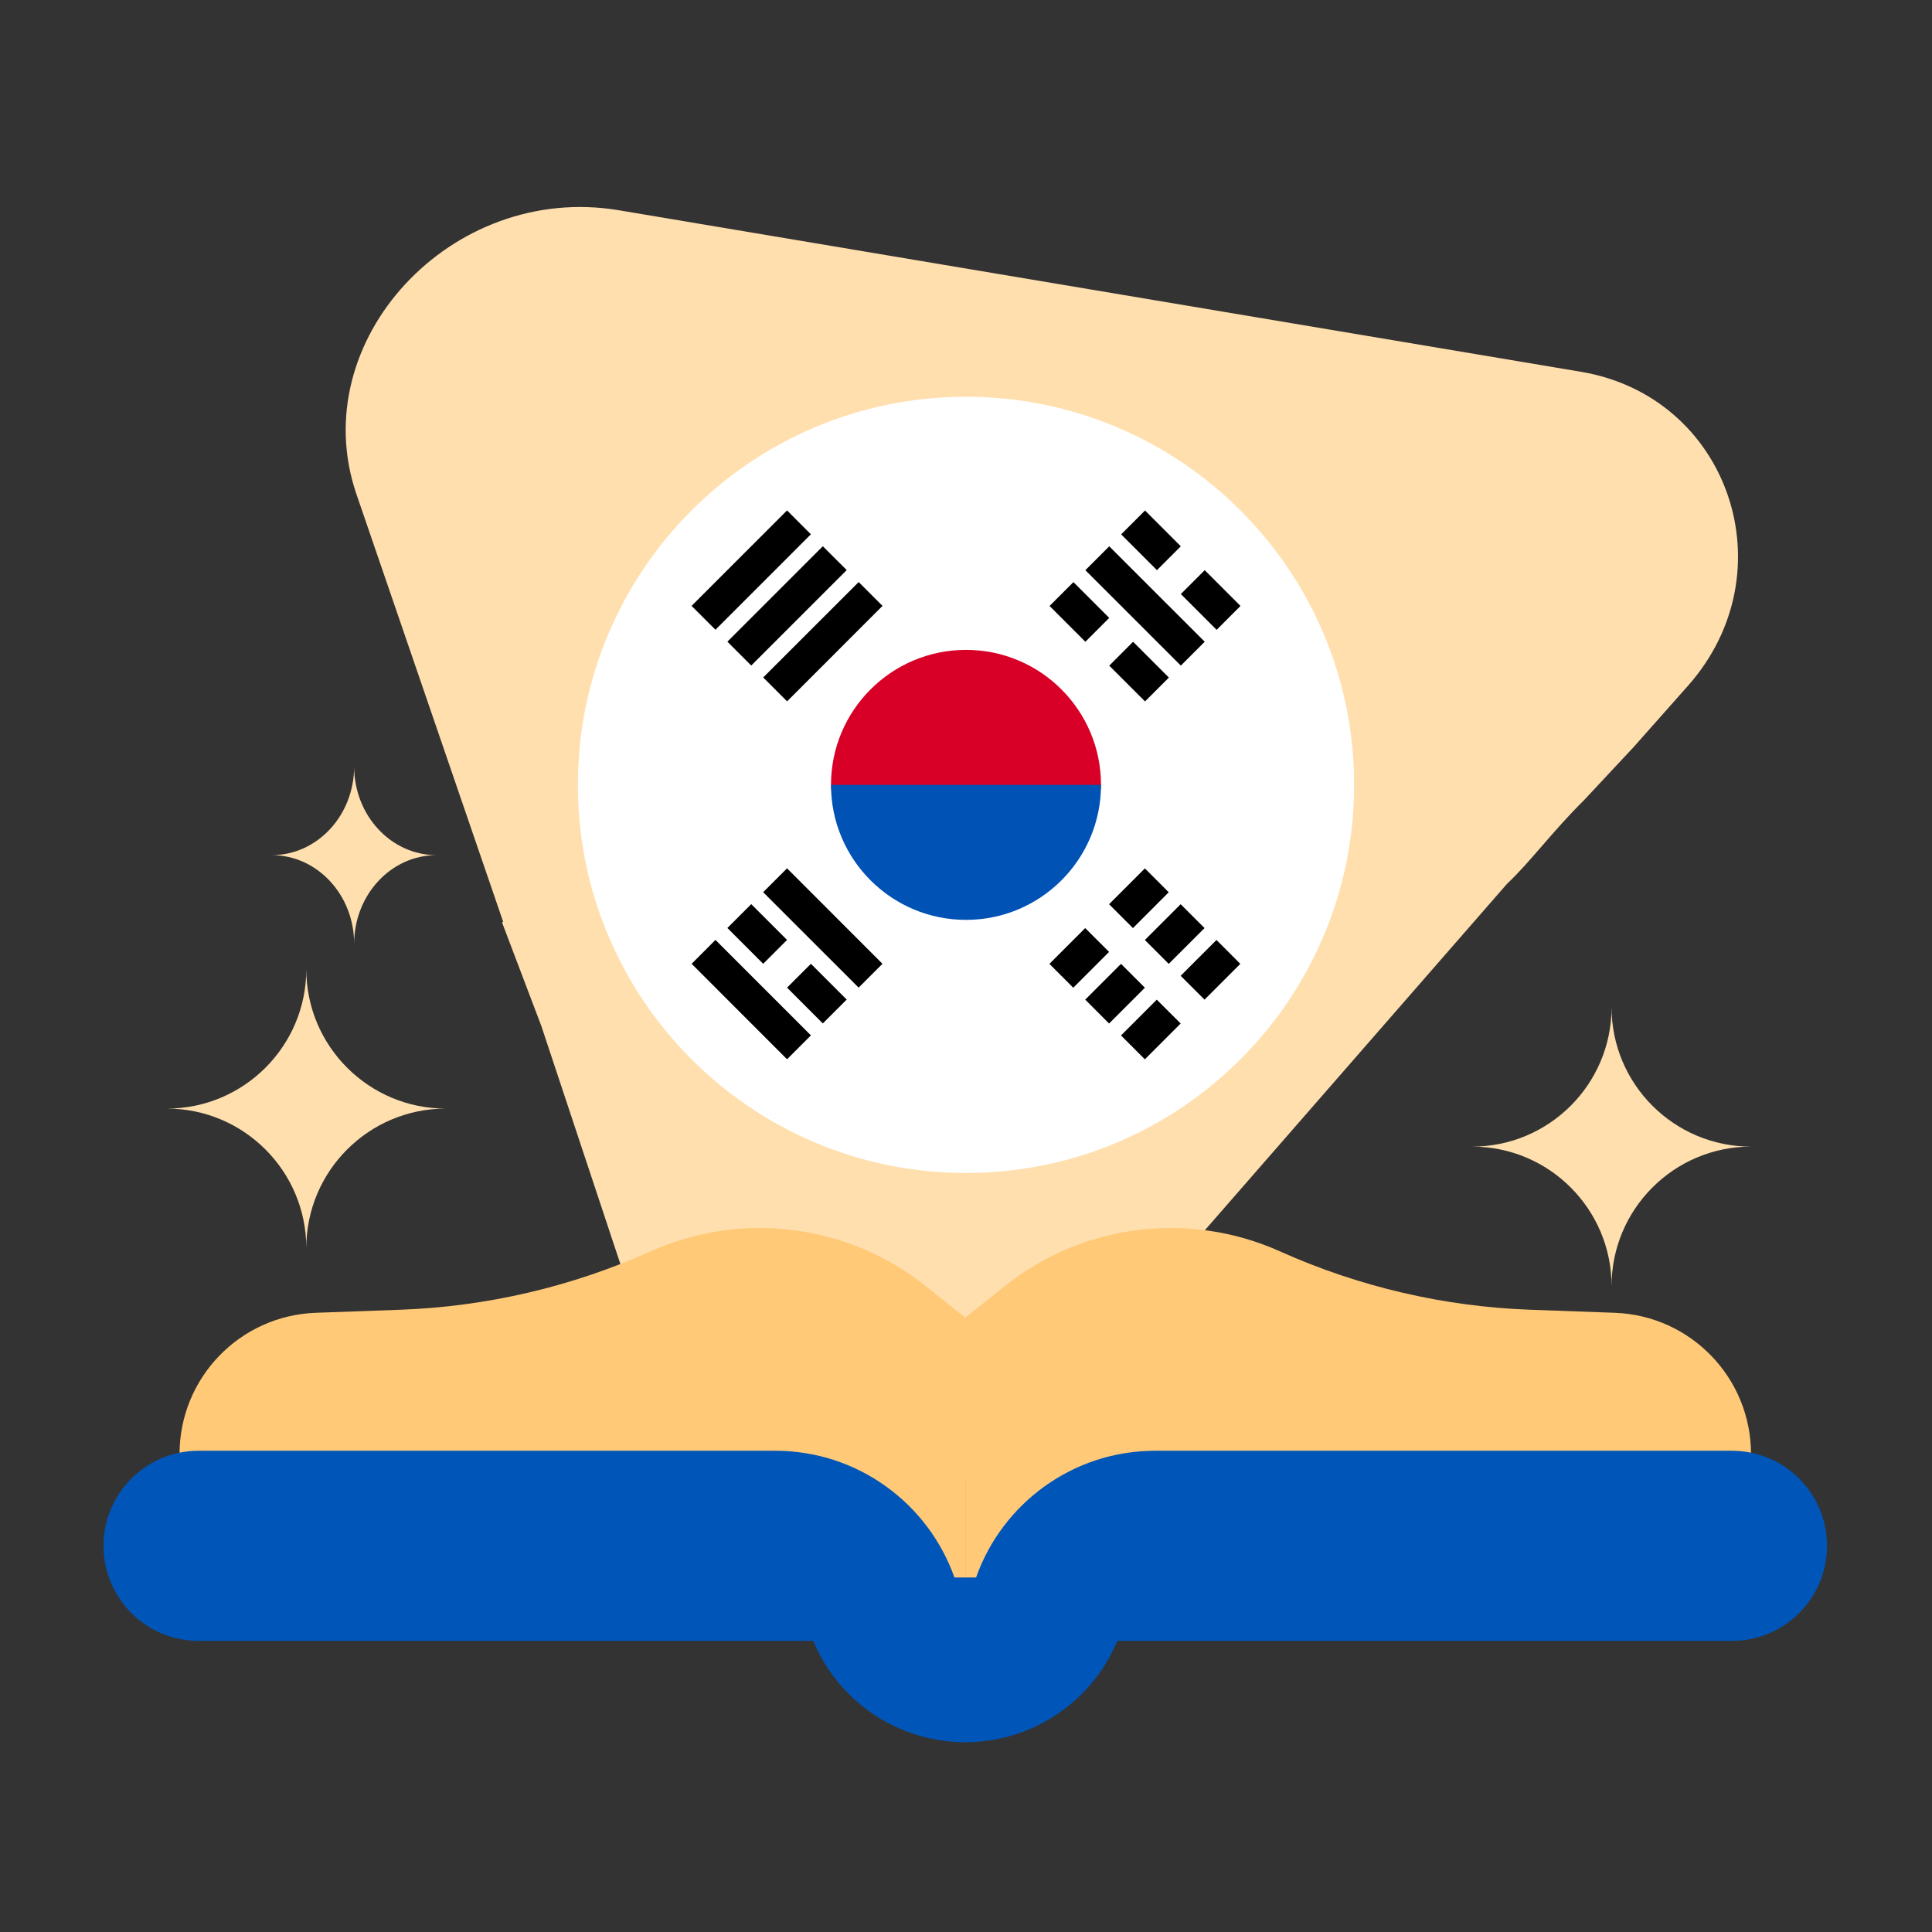 <svg width="56" height="56" viewBox="0 0 56 56" fill="none" xmlns="http://www.w3.org/2000/svg">
<rect x="0" y="0" width="56" height="56" fill="#333333" stroke="none"/>
<path d="M21.329 42.635C22.137 43.22 22.948 43.451 23.572 43.586C25.231 43.947 27.068 43.584 28.619 42.531C29.108 42.199 29.567 41.799 29.978 41.328L43.678 25.622C44.356 24.985 45.008 24.086 45.919 23.188L47.346 21.66L48.922 19.883C51.853 16.583 50.121 11.5 45.828 10.777L17.936 6.094C13.08 5.282 8.825 9.879 10.326 14.308L14.584 26.717L14.552 26.738L15.69 29.736L18.108 37.017C18.108 37.017 18.359 37.789 18.781 38.769L18.791 38.762C19.163 39.556 19.824 40.933 20.416 41.738L20.406 41.745C20.694 42.124 21.013 42.438 21.329 42.635Z" fill="#FFDFAE"/>
<path d="M27.979 46.276V38.194L26.852 37.292C24.589 35.478 21.501 35.084 18.856 36.272C16.567 37.299 14.102 37.874 11.595 37.964L9.153 38.052C6.949 38.132 5.204 39.941 5.204 42.146V46.276H27.979Z" fill="#FFC978"/>
<path d="M27.979 46.276V38.194L29.106 37.292C31.369 35.478 34.456 35.084 37.102 36.272C39.39 37.299 41.856 37.874 44.362 37.964L46.805 38.052C49.009 38.132 50.754 39.941 50.754 42.146V46.276H27.979Z" fill="#FFC978"/>
<path fill-rule="evenodd" clip-rule="evenodd" d="M5.755 42.051C4.233 42.051 3 43.285 3 44.806C3 46.328 4.233 47.562 5.755 47.562H23.571C23.811 48.137 24.162 48.66 24.602 49.102C25.046 49.545 25.572 49.897 26.152 50.137C26.731 50.377 27.352 50.5 27.979 50.5V45.725H27.665C26.909 43.585 24.868 42.051 22.469 42.051H5.755Z" fill="#0055B8"/>
<path fill-rule="evenodd" clip-rule="evenodd" d="M50.202 42.051C51.724 42.051 52.957 43.285 52.957 44.806C52.957 46.328 51.724 47.562 50.202 47.562H32.386C32.146 48.137 31.796 48.66 31.355 49.102C30.911 49.545 30.385 49.897 29.805 50.137C29.226 50.377 28.605 50.5 27.978 50.5V45.725H28.292C29.048 43.585 31.089 42.051 33.488 42.051H50.202Z" fill="#0055B8"/>
<path d="M7.877 24.787C9.195 24.787 10.265 25.938 10.265 27.358C10.265 25.938 11.334 24.787 12.652 24.787C11.334 24.787 10.265 23.635 10.265 22.215C10.265 23.635 9.195 24.787 7.877 24.787Z" fill="#FFDFAE"/>
<path d="M4.837 32.133C7.067 32.133 8.878 33.945 8.878 36.174C8.878 33.945 10.689 32.133 12.919 32.133C10.689 32.133 8.878 30.322 8.878 28.093C8.878 30.322 7.067 32.133 4.837 32.133Z" fill="#FFDFAE"/>
<path d="M42.671 33.235C44.901 33.235 46.712 35.047 46.712 37.276C46.712 35.047 48.523 33.235 50.753 33.235C48.523 33.235 46.712 31.424 46.712 29.195C46.712 31.424 44.901 33.235 42.671 33.235Z" fill="#FFDFAE"/>
<g clip-path="url(#clip0_40_2252)">
<path d="M28 34C34.213 34 39.25 28.963 39.25 22.75C39.25 16.537 34.213 11.5 28 11.5C21.787 11.5 16.75 16.537 16.75 22.75C16.75 28.963 21.787 34 28 34Z" fill="white"/>
<path d="M31.913 22.75C31.913 23.728 30.161 26.174 28 26.174C25.839 26.174 24.087 23.728 24.087 22.75C24.087 20.589 25.839 18.837 28 18.837C30.161 18.837 31.913 20.589 31.913 22.75Z" fill="#D80027"/>
<path d="M31.913 22.75C31.913 24.911 30.161 26.663 28 26.663C25.839 26.663 24.087 24.911 24.087 22.75" fill="#0052B4"/>
<path d="M32.147 26.209L33.185 25.171L33.876 25.863L32.839 26.901L32.147 26.209Z" fill="black"/>
<path d="M30.418 27.938L31.455 26.901L32.147 27.592L31.109 28.63L30.418 27.938Z" fill="black"/>
<path d="M34.222 28.284L35.26 27.246L35.951 27.938L34.914 28.975L34.222 28.284Z" fill="black"/>
<path d="M32.493 30.013L33.53 28.976L34.222 29.667L33.184 30.705L32.493 30.013Z" fill="black"/>
<path d="M33.185 27.246L34.222 26.209L34.914 26.901L33.876 27.938L33.185 27.246Z" fill="black"/>
<path d="M31.456 28.975L32.493 27.938L33.185 28.63L32.147 29.667L31.456 28.975Z" fill="black"/>
<path d="M34.227 19.293L31.46 16.527L32.152 15.835L34.919 18.601L34.227 19.293Z" fill="black"/>
<path d="M31.46 18.602L30.422 17.564L31.114 16.873L32.151 17.91L31.46 18.602Z" fill="black"/>
<path d="M33.189 20.331L32.152 19.294L32.843 18.602L33.881 19.64L33.189 20.331Z" fill="black"/>
<path d="M33.535 16.526L32.497 15.489L33.189 14.797L34.226 15.835L33.535 16.526Z" fill="black"/>
<path d="M35.265 18.256L34.227 17.219L34.919 16.527L35.956 17.564L35.265 18.256Z" fill="black"/>
<path d="M20.738 27.244L23.505 30.011L22.813 30.703L20.047 27.936L20.738 27.244Z" fill="black"/>
<path d="M23.505 27.936L24.542 28.973L23.85 29.665L22.813 28.627L23.505 27.936Z" fill="black"/>
<path d="M21.775 26.207L22.813 27.244L22.121 27.936L21.084 26.898L21.775 26.207Z" fill="black"/>
<path d="M22.813 25.169L25.579 27.936L24.888 28.627L22.121 25.861L22.813 25.169Z" fill="black"/>
<path d="M23.504 15.487L20.738 18.253L20.046 17.562L22.813 14.795L23.504 15.487Z" fill="black"/>
<path d="M24.542 16.524L21.775 19.291L21.084 18.599L23.85 15.833L24.542 16.524Z" fill="black"/>
<path d="M25.58 17.562L22.814 20.329L22.122 19.637L24.889 16.871L25.58 17.562Z" fill="black"/>
</g>
<defs>
<clipPath id="clip0_40_2252">
<rect width="22.5" height="22.5" fill="white" transform="translate(16.75 11.5)"/>
</clipPath>
</defs>
</svg>
